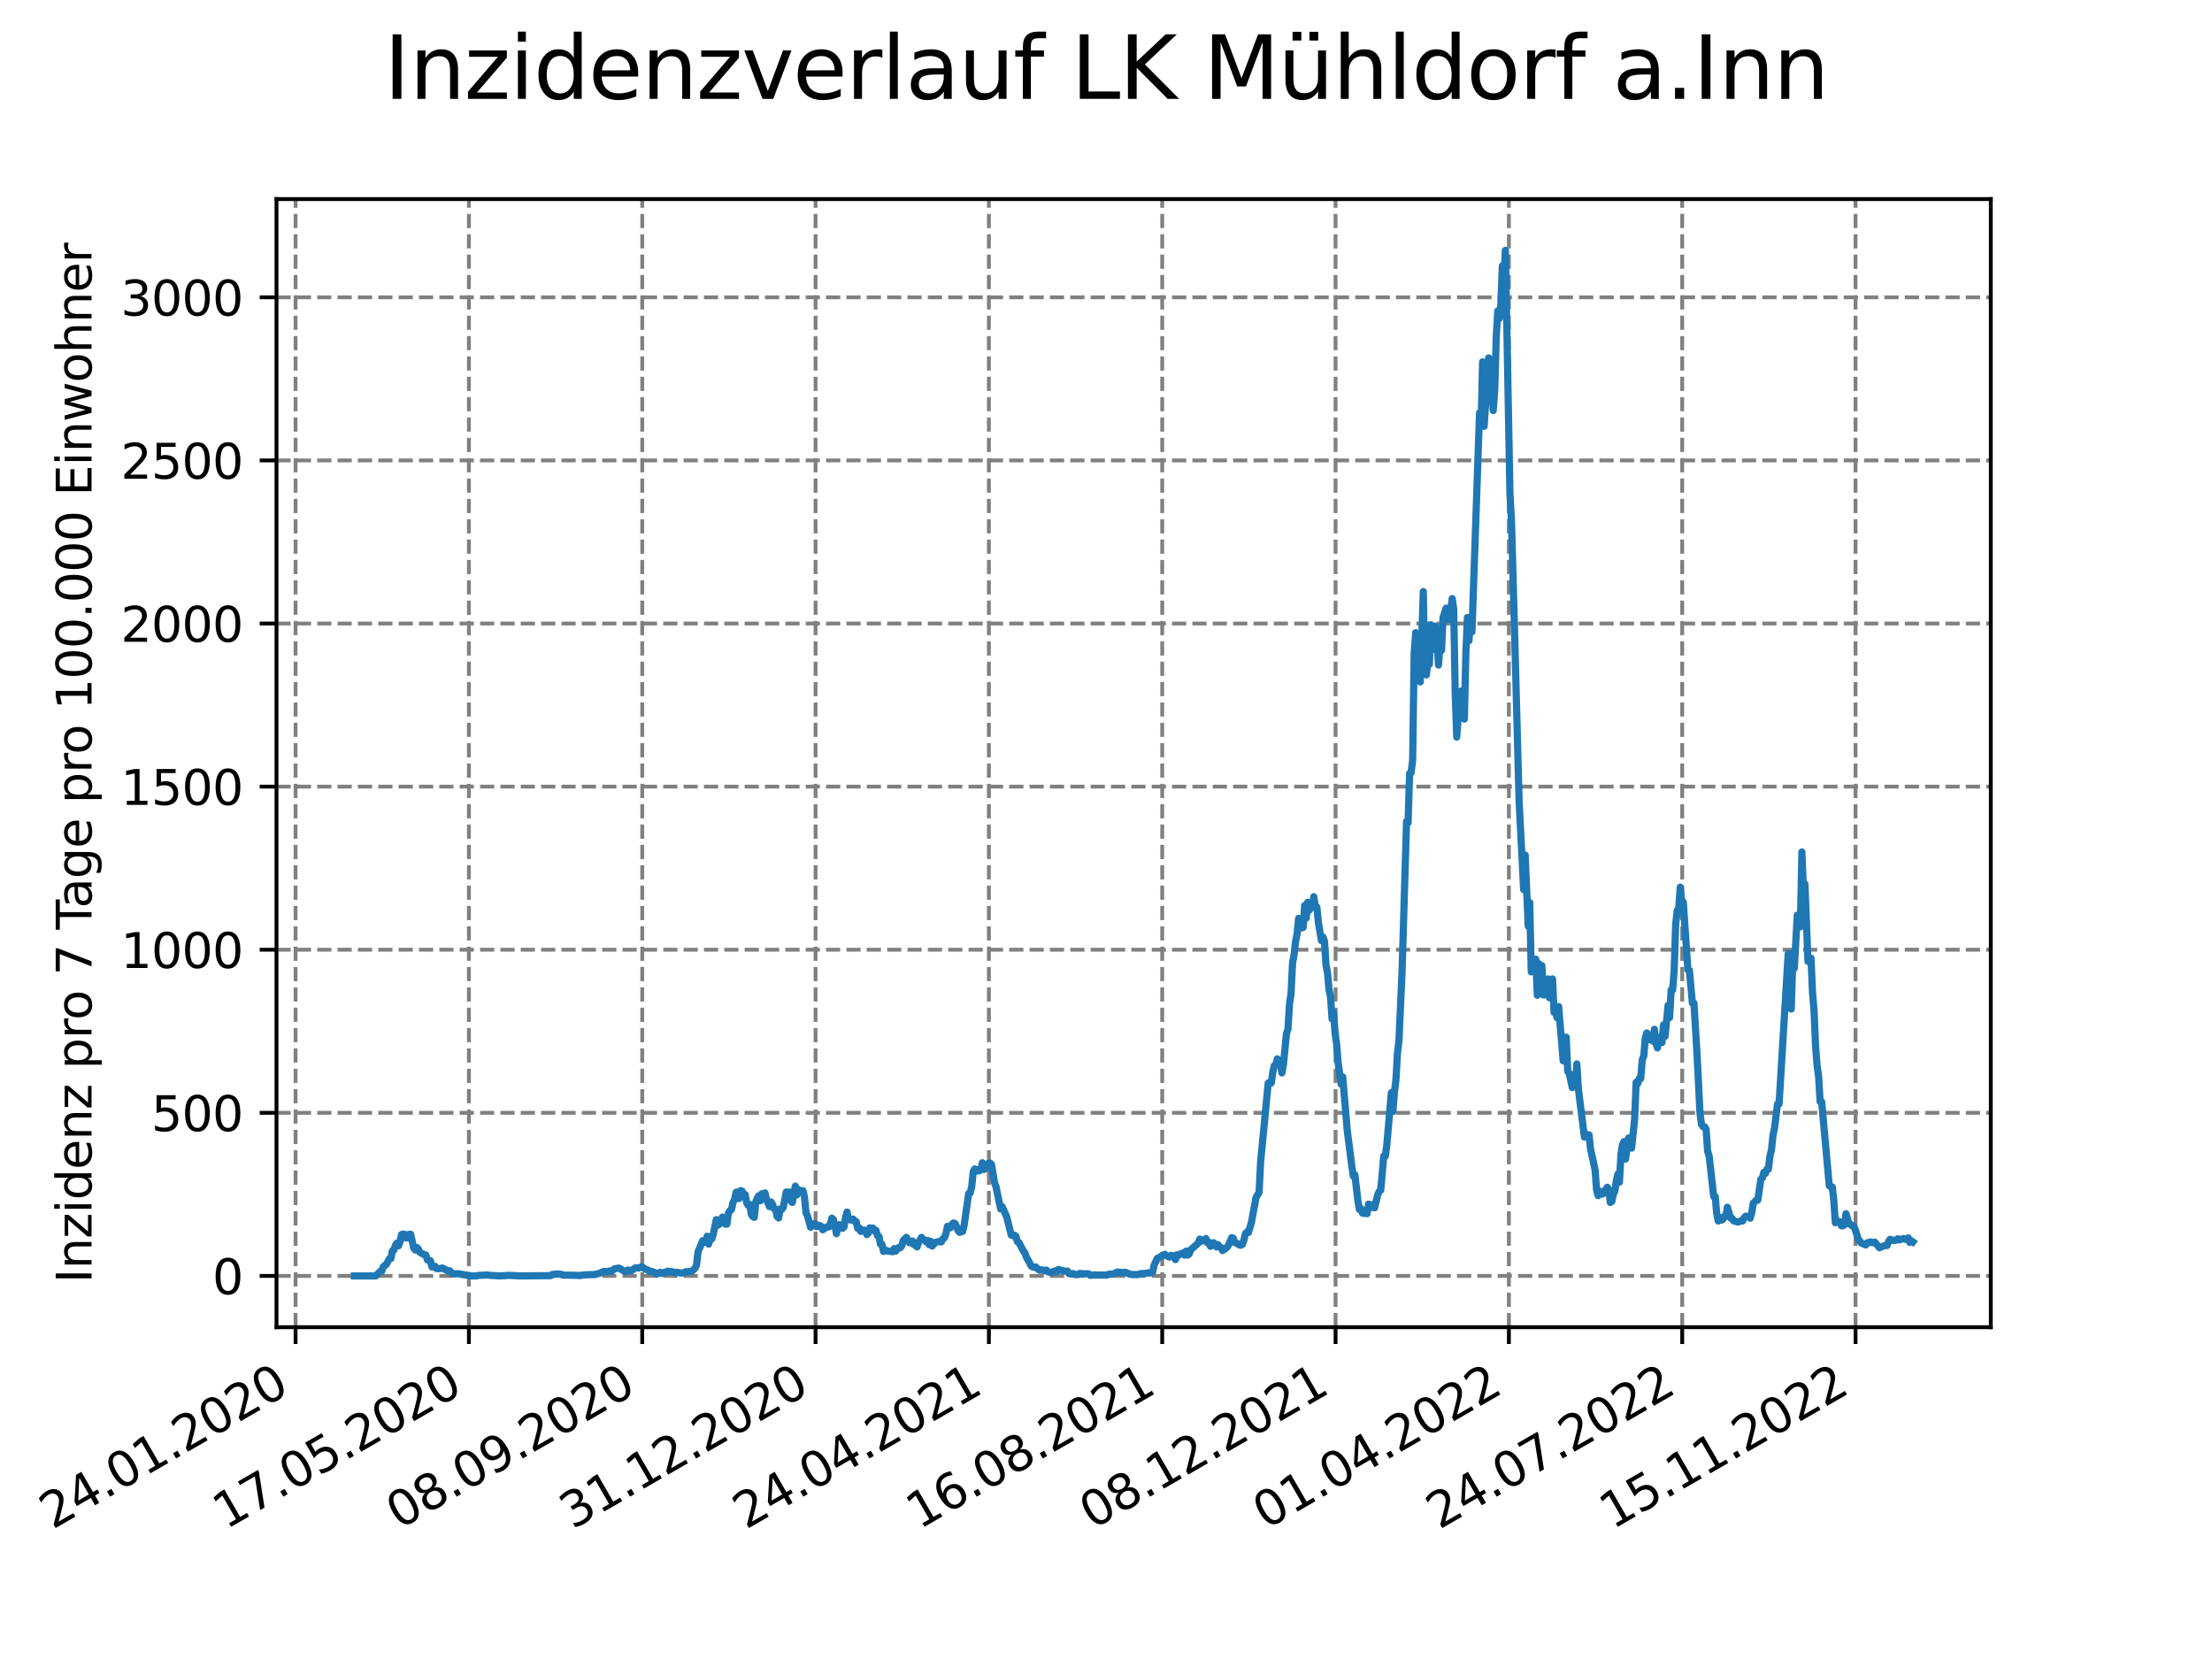 <?xml version="1.0" encoding="utf-8" standalone="no"?>
<!DOCTYPE svg PUBLIC "-//W3C//DTD SVG 1.1//EN"
  "http://www.w3.org/Graphics/SVG/1.1/DTD/svg11.dtd">
<svg xmlns:xlink="http://www.w3.org/1999/xlink" width="460.8pt" height="345.6pt" viewBox="0 0 460.8 345.6" xmlns="http://www.w3.org/2000/svg" version="1.1">
 <defs>
  <style type="text/css">*{stroke-linejoin: round; stroke-linecap: butt}</style>
 </defs>
 <g id="figure_1">
  <g id="patch_1">
   <path d="M 0 345.6 
L 460.8 345.6 
L 460.8 0 
L 0 0 
z
" style="fill: #ffffff"/>
  </g>
  <g id="axes_1">
   <g id="patch_2">
    <path d="M 57.6 276.48 
L 414.72 276.48 
L 414.72 41.472 
L 57.6 41.472 
z
" style="fill: #ffffff"/>
   </g>
   <g id="matplotlib.axis_1">
    <g id="xtick_1">
     <g id="line2d_1">
      <path d="M 61.572 276.48 
L 61.572 41.472 
" clip-path="url(#p90911636b8)" style="fill: none; stroke-dasharray: 2.96,1.28; stroke-dashoffset: 0; stroke: #808080; stroke-width: 0.8"/>
     </g>
     <g id="line2d_2">
      <defs>
       <path id="m82eb37a612" d="M 0 0 
L 0 3.5 
" style="stroke: #000000; stroke-width: 0.8"/>
      </defs>
      <g>
       <use xlink:href="#m82eb37a612" x="61.572" y="276.48" style="stroke: #000000; stroke-width: 0.8"/>
      </g>
     </g>
     <g id="text_1">
      <!-- 24.01.2020 -->
      <g transform="translate(10.947 318.689) rotate(-30) scale(0.1 -0.1)">
       <defs>
        <path id="DejaVuSans-32" d="M 1228 531 
L 3431 531 
L 3431 0 
L 469 0 
L 469 531 
Q 828 903 1448 1529 
Q 2069 2156 2228 2338 
Q 2531 2678 2651 2914 
Q 2772 3150 2772 3378 
Q 2772 3750 2511 3984 
Q 2250 4219 1831 4219 
Q 1534 4219 1204 4116 
Q 875 4013 500 3803 
L 500 4441 
Q 881 4594 1212 4672 
Q 1544 4750 1819 4750 
Q 2544 4750 2975 4387 
Q 3406 4025 3406 3419 
Q 3406 3131 3298 2873 
Q 3191 2616 2906 2266 
Q 2828 2175 2409 1742 
Q 1991 1309 1228 531 
z
" transform="scale(0.016)"/>
        <path id="DejaVuSans-34" d="M 2419 4116 
L 825 1625 
L 2419 1625 
L 2419 4116 
z
M 2253 4666 
L 3047 4666 
L 3047 1625 
L 3713 1625 
L 3713 1100 
L 3047 1100 
L 3047 0 
L 2419 0 
L 2419 1100 
L 313 1100 
L 313 1709 
L 2253 4666 
z
" transform="scale(0.016)"/>
        <path id="DejaVuSans-2e" d="M 684 794 
L 1344 794 
L 1344 0 
L 684 0 
L 684 794 
z
" transform="scale(0.016)"/>
        <path id="DejaVuSans-30" d="M 2034 4250 
Q 1547 4250 1301 3770 
Q 1056 3291 1056 2328 
Q 1056 1369 1301 889 
Q 1547 409 2034 409 
Q 2525 409 2770 889 
Q 3016 1369 3016 2328 
Q 3016 3291 2770 3770 
Q 2525 4250 2034 4250 
z
M 2034 4750 
Q 2819 4750 3233 4129 
Q 3647 3509 3647 2328 
Q 3647 1150 3233 529 
Q 2819 -91 2034 -91 
Q 1250 -91 836 529 
Q 422 1150 422 2328 
Q 422 3509 836 4129 
Q 1250 4750 2034 4750 
z
" transform="scale(0.016)"/>
        <path id="DejaVuSans-31" d="M 794 531 
L 1825 531 
L 1825 4091 
L 703 3866 
L 703 4441 
L 1819 4666 
L 2450 4666 
L 2450 531 
L 3481 531 
L 3481 0 
L 794 0 
L 794 531 
z
" transform="scale(0.016)"/>
       </defs>
       <use xlink:href="#DejaVuSans-32"/>
       <use xlink:href="#DejaVuSans-34" x="63.623"/>
       <use xlink:href="#DejaVuSans-2e" x="127.246"/>
       <use xlink:href="#DejaVuSans-30" x="159.033"/>
       <use xlink:href="#DejaVuSans-31" x="222.656"/>
       <use xlink:href="#DejaVuSans-2e" x="286.279"/>
       <use xlink:href="#DejaVuSans-32" x="318.066"/>
       <use xlink:href="#DejaVuSans-30" x="381.689"/>
       <use xlink:href="#DejaVuSans-32" x="445.312"/>
       <use xlink:href="#DejaVuSans-30" x="508.936"/>
      </g>
     </g>
    </g>
    <g id="xtick_2">
     <g id="line2d_3">
      <path d="M 97.68 276.48 
L 97.68 41.472 
" clip-path="url(#p90911636b8)" style="fill: none; stroke-dasharray: 2.96,1.28; stroke-dashoffset: 0; stroke: #808080; stroke-width: 0.8"/>
     </g>
     <g id="line2d_4">
      <g>
       <use xlink:href="#m82eb37a612" x="97.68" y="276.48" style="stroke: #000000; stroke-width: 0.8"/>
      </g>
     </g>
     <g id="text_2">
      <!-- 17.05.2020 -->
      <g transform="translate(47.055 318.689) rotate(-30) scale(0.1 -0.1)">
       <defs>
        <path id="DejaVuSans-37" d="M 525 4666 
L 3525 4666 
L 3525 4397 
L 1831 0 
L 1172 0 
L 2766 4134 
L 525 4134 
L 525 4666 
z
" transform="scale(0.016)"/>
        <path id="DejaVuSans-35" d="M 691 4666 
L 3169 4666 
L 3169 4134 
L 1269 4134 
L 1269 2991 
Q 1406 3038 1543 3061 
Q 1681 3084 1819 3084 
Q 2600 3084 3056 2656 
Q 3513 2228 3513 1497 
Q 3513 744 3044 326 
Q 2575 -91 1722 -91 
Q 1428 -91 1123 -41 
Q 819 9 494 109 
L 494 744 
Q 775 591 1075 516 
Q 1375 441 1709 441 
Q 2250 441 2565 725 
Q 2881 1009 2881 1497 
Q 2881 1984 2565 2268 
Q 2250 2553 1709 2553 
Q 1456 2553 1204 2497 
Q 953 2441 691 2322 
L 691 4666 
z
" transform="scale(0.016)"/>
       </defs>
       <use xlink:href="#DejaVuSans-31"/>
       <use xlink:href="#DejaVuSans-37" x="63.623"/>
       <use xlink:href="#DejaVuSans-2e" x="127.246"/>
       <use xlink:href="#DejaVuSans-30" x="159.033"/>
       <use xlink:href="#DejaVuSans-35" x="222.656"/>
       <use xlink:href="#DejaVuSans-2e" x="286.279"/>
       <use xlink:href="#DejaVuSans-32" x="318.066"/>
       <use xlink:href="#DejaVuSans-30" x="381.689"/>
       <use xlink:href="#DejaVuSans-32" x="445.312"/>
       <use xlink:href="#DejaVuSans-30" x="508.936"/>
      </g>
     </g>
    </g>
    <g id="xtick_3">
     <g id="line2d_5">
      <path d="M 133.788 276.48 
L 133.788 41.472 
" clip-path="url(#p90911636b8)" style="fill: none; stroke-dasharray: 2.96,1.28; stroke-dashoffset: 0; stroke: #808080; stroke-width: 0.8"/>
     </g>
     <g id="line2d_6">
      <g>
       <use xlink:href="#m82eb37a612" x="133.788" y="276.48" style="stroke: #000000; stroke-width: 0.8"/>
      </g>
     </g>
     <g id="text_3">
      <!-- 08.09.2020 -->
      <g transform="translate(83.163 318.689) rotate(-30) scale(0.1 -0.1)">
       <defs>
        <path id="DejaVuSans-38" d="M 2034 2216 
Q 1584 2216 1326 1975 
Q 1069 1734 1069 1313 
Q 1069 891 1326 650 
Q 1584 409 2034 409 
Q 2484 409 2743 651 
Q 3003 894 3003 1313 
Q 3003 1734 2745 1975 
Q 2488 2216 2034 2216 
z
M 1403 2484 
Q 997 2584 770 2862 
Q 544 3141 544 3541 
Q 544 4100 942 4425 
Q 1341 4750 2034 4750 
Q 2731 4750 3128 4425 
Q 3525 4100 3525 3541 
Q 3525 3141 3298 2862 
Q 3072 2584 2669 2484 
Q 3125 2378 3379 2068 
Q 3634 1759 3634 1313 
Q 3634 634 3220 271 
Q 2806 -91 2034 -91 
Q 1263 -91 848 271 
Q 434 634 434 1313 
Q 434 1759 690 2068 
Q 947 2378 1403 2484 
z
M 1172 3481 
Q 1172 3119 1398 2916 
Q 1625 2713 2034 2713 
Q 2441 2713 2670 2916 
Q 2900 3119 2900 3481 
Q 2900 3844 2670 4047 
Q 2441 4250 2034 4250 
Q 1625 4250 1398 4047 
Q 1172 3844 1172 3481 
z
" transform="scale(0.016)"/>
        <path id="DejaVuSans-39" d="M 703 97 
L 703 672 
Q 941 559 1184 500 
Q 1428 441 1663 441 
Q 2288 441 2617 861 
Q 2947 1281 2994 2138 
Q 2813 1869 2534 1725 
Q 2256 1581 1919 1581 
Q 1219 1581 811 2004 
Q 403 2428 403 3163 
Q 403 3881 828 4315 
Q 1253 4750 1959 4750 
Q 2769 4750 3195 4129 
Q 3622 3509 3622 2328 
Q 3622 1225 3098 567 
Q 2575 -91 1691 -91 
Q 1453 -91 1209 -44 
Q 966 3 703 97 
z
M 1959 2075 
Q 2384 2075 2632 2365 
Q 2881 2656 2881 3163 
Q 2881 3666 2632 3958 
Q 2384 4250 1959 4250 
Q 1534 4250 1286 3958 
Q 1038 3666 1038 3163 
Q 1038 2656 1286 2365 
Q 1534 2075 1959 2075 
z
" transform="scale(0.016)"/>
       </defs>
       <use xlink:href="#DejaVuSans-30"/>
       <use xlink:href="#DejaVuSans-38" x="63.623"/>
       <use xlink:href="#DejaVuSans-2e" x="127.246"/>
       <use xlink:href="#DejaVuSans-30" x="159.033"/>
       <use xlink:href="#DejaVuSans-39" x="222.656"/>
       <use xlink:href="#DejaVuSans-2e" x="286.279"/>
       <use xlink:href="#DejaVuSans-32" x="318.066"/>
       <use xlink:href="#DejaVuSans-30" x="381.689"/>
       <use xlink:href="#DejaVuSans-32" x="445.312"/>
       <use xlink:href="#DejaVuSans-30" x="508.936"/>
      </g>
     </g>
    </g>
    <g id="xtick_4">
     <g id="line2d_7">
      <path d="M 169.896 276.48 
L 169.896 41.472 
" clip-path="url(#p90911636b8)" style="fill: none; stroke-dasharray: 2.96,1.28; stroke-dashoffset: 0; stroke: #808080; stroke-width: 0.8"/>
     </g>
     <g id="line2d_8">
      <g>
       <use xlink:href="#m82eb37a612" x="169.896" y="276.48" style="stroke: #000000; stroke-width: 0.8"/>
      </g>
     </g>
     <g id="text_4">
      <!-- 31.12.2020 -->
      <g transform="translate(119.271 318.689) rotate(-30) scale(0.1 -0.1)">
       <defs>
        <path id="DejaVuSans-33" d="M 2597 2516 
Q 3050 2419 3304 2112 
Q 3559 1806 3559 1356 
Q 3559 666 3084 287 
Q 2609 -91 1734 -91 
Q 1441 -91 1130 -33 
Q 819 25 488 141 
L 488 750 
Q 750 597 1062 519 
Q 1375 441 1716 441 
Q 2309 441 2620 675 
Q 2931 909 2931 1356 
Q 2931 1769 2642 2001 
Q 2353 2234 1838 2234 
L 1294 2234 
L 1294 2753 
L 1863 2753 
Q 2328 2753 2575 2939 
Q 2822 3125 2822 3475 
Q 2822 3834 2567 4026 
Q 2313 4219 1838 4219 
Q 1578 4219 1281 4162 
Q 984 4106 628 3988 
L 628 4550 
Q 988 4650 1302 4700 
Q 1616 4750 1894 4750 
Q 2613 4750 3031 4423 
Q 3450 4097 3450 3541 
Q 3450 3153 3228 2886 
Q 3006 2619 2597 2516 
z
" transform="scale(0.016)"/>
       </defs>
       <use xlink:href="#DejaVuSans-33"/>
       <use xlink:href="#DejaVuSans-31" x="63.623"/>
       <use xlink:href="#DejaVuSans-2e" x="127.246"/>
       <use xlink:href="#DejaVuSans-31" x="159.033"/>
       <use xlink:href="#DejaVuSans-32" x="222.656"/>
       <use xlink:href="#DejaVuSans-2e" x="286.279"/>
       <use xlink:href="#DejaVuSans-32" x="318.066"/>
       <use xlink:href="#DejaVuSans-30" x="381.689"/>
       <use xlink:href="#DejaVuSans-32" x="445.312"/>
       <use xlink:href="#DejaVuSans-30" x="508.936"/>
      </g>
     </g>
    </g>
    <g id="xtick_5">
     <g id="line2d_9">
      <path d="M 206.004 276.48 
L 206.004 41.472 
" clip-path="url(#p90911636b8)" style="fill: none; stroke-dasharray: 2.96,1.28; stroke-dashoffset: 0; stroke: #808080; stroke-width: 0.8"/>
     </g>
     <g id="line2d_10">
      <g>
       <use xlink:href="#m82eb37a612" x="206.004" y="276.48" style="stroke: #000000; stroke-width: 0.8"/>
      </g>
     </g>
     <g id="text_5">
      <!-- 24.04.2021 -->
      <g transform="translate(155.379 318.689) rotate(-30) scale(0.1 -0.1)">
       <use xlink:href="#DejaVuSans-32"/>
       <use xlink:href="#DejaVuSans-34" x="63.623"/>
       <use xlink:href="#DejaVuSans-2e" x="127.246"/>
       <use xlink:href="#DejaVuSans-30" x="159.033"/>
       <use xlink:href="#DejaVuSans-34" x="222.656"/>
       <use xlink:href="#DejaVuSans-2e" x="286.279"/>
       <use xlink:href="#DejaVuSans-32" x="318.066"/>
       <use xlink:href="#DejaVuSans-30" x="381.689"/>
       <use xlink:href="#DejaVuSans-32" x="445.312"/>
       <use xlink:href="#DejaVuSans-31" x="508.936"/>
      </g>
     </g>
    </g>
    <g id="xtick_6">
     <g id="line2d_11">
      <path d="M 242.112 276.48 
L 242.112 41.472 
" clip-path="url(#p90911636b8)" style="fill: none; stroke-dasharray: 2.96,1.28; stroke-dashoffset: 0; stroke: #808080; stroke-width: 0.8"/>
     </g>
     <g id="line2d_12">
      <g>
       <use xlink:href="#m82eb37a612" x="242.112" y="276.48" style="stroke: #000000; stroke-width: 0.8"/>
      </g>
     </g>
     <g id="text_6">
      <!-- 16.08.2021 -->
      <g transform="translate(191.487 318.689) rotate(-30) scale(0.1 -0.1)">
       <defs>
        <path id="DejaVuSans-36" d="M 2113 2584 
Q 1688 2584 1439 2293 
Q 1191 2003 1191 1497 
Q 1191 994 1439 701 
Q 1688 409 2113 409 
Q 2538 409 2786 701 
Q 3034 994 3034 1497 
Q 3034 2003 2786 2293 
Q 2538 2584 2113 2584 
z
M 3366 4563 
L 3366 3988 
Q 3128 4100 2886 4159 
Q 2644 4219 2406 4219 
Q 1781 4219 1451 3797 
Q 1122 3375 1075 2522 
Q 1259 2794 1537 2939 
Q 1816 3084 2150 3084 
Q 2853 3084 3261 2657 
Q 3669 2231 3669 1497 
Q 3669 778 3244 343 
Q 2819 -91 2113 -91 
Q 1303 -91 875 529 
Q 447 1150 447 2328 
Q 447 3434 972 4092 
Q 1497 4750 2381 4750 
Q 2619 4750 2861 4703 
Q 3103 4656 3366 4563 
z
" transform="scale(0.016)"/>
       </defs>
       <use xlink:href="#DejaVuSans-31"/>
       <use xlink:href="#DejaVuSans-36" x="63.623"/>
       <use xlink:href="#DejaVuSans-2e" x="127.246"/>
       <use xlink:href="#DejaVuSans-30" x="159.033"/>
       <use xlink:href="#DejaVuSans-38" x="222.656"/>
       <use xlink:href="#DejaVuSans-2e" x="286.279"/>
       <use xlink:href="#DejaVuSans-32" x="318.066"/>
       <use xlink:href="#DejaVuSans-30" x="381.689"/>
       <use xlink:href="#DejaVuSans-32" x="445.312"/>
       <use xlink:href="#DejaVuSans-31" x="508.936"/>
      </g>
     </g>
    </g>
    <g id="xtick_7">
     <g id="line2d_13">
      <path d="M 278.22 276.48 
L 278.22 41.472 
" clip-path="url(#p90911636b8)" style="fill: none; stroke-dasharray: 2.96,1.28; stroke-dashoffset: 0; stroke: #808080; stroke-width: 0.8"/>
     </g>
     <g id="line2d_14">
      <g>
       <use xlink:href="#m82eb37a612" x="278.22" y="276.48" style="stroke: #000000; stroke-width: 0.8"/>
      </g>
     </g>
     <g id="text_7">
      <!-- 08.12.2021 -->
      <g transform="translate(227.595 318.689) rotate(-30) scale(0.1 -0.1)">
       <use xlink:href="#DejaVuSans-30"/>
       <use xlink:href="#DejaVuSans-38" x="63.623"/>
       <use xlink:href="#DejaVuSans-2e" x="127.246"/>
       <use xlink:href="#DejaVuSans-31" x="159.033"/>
       <use xlink:href="#DejaVuSans-32" x="222.656"/>
       <use xlink:href="#DejaVuSans-2e" x="286.279"/>
       <use xlink:href="#DejaVuSans-32" x="318.066"/>
       <use xlink:href="#DejaVuSans-30" x="381.689"/>
       <use xlink:href="#DejaVuSans-32" x="445.312"/>
       <use xlink:href="#DejaVuSans-31" x="508.936"/>
      </g>
     </g>
    </g>
    <g id="xtick_8">
     <g id="line2d_15">
      <path d="M 314.328 276.48 
L 314.328 41.472 
" clip-path="url(#p90911636b8)" style="fill: none; stroke-dasharray: 2.96,1.28; stroke-dashoffset: 0; stroke: #808080; stroke-width: 0.8"/>
     </g>
     <g id="line2d_16">
      <g>
       <use xlink:href="#m82eb37a612" x="314.328" y="276.48" style="stroke: #000000; stroke-width: 0.8"/>
      </g>
     </g>
     <g id="text_8">
      <!-- 01.04.2022 -->
      <g transform="translate(263.703 318.689) rotate(-30) scale(0.1 -0.1)">
       <use xlink:href="#DejaVuSans-30"/>
       <use xlink:href="#DejaVuSans-31" x="63.623"/>
       <use xlink:href="#DejaVuSans-2e" x="127.246"/>
       <use xlink:href="#DejaVuSans-30" x="159.033"/>
       <use xlink:href="#DejaVuSans-34" x="222.656"/>
       <use xlink:href="#DejaVuSans-2e" x="286.279"/>
       <use xlink:href="#DejaVuSans-32" x="318.066"/>
       <use xlink:href="#DejaVuSans-30" x="381.689"/>
       <use xlink:href="#DejaVuSans-32" x="445.312"/>
       <use xlink:href="#DejaVuSans-32" x="508.936"/>
      </g>
     </g>
    </g>
    <g id="xtick_9">
     <g id="line2d_17">
      <path d="M 350.436 276.48 
L 350.436 41.472 
" clip-path="url(#p90911636b8)" style="fill: none; stroke-dasharray: 2.96,1.28; stroke-dashoffset: 0; stroke: #808080; stroke-width: 0.8"/>
     </g>
     <g id="line2d_18">
      <g>
       <use xlink:href="#m82eb37a612" x="350.436" y="276.48" style="stroke: #000000; stroke-width: 0.8"/>
      </g>
     </g>
     <g id="text_9">
      <!-- 24.07.2022 -->
      <g transform="translate(299.811 318.689) rotate(-30) scale(0.1 -0.1)">
       <use xlink:href="#DejaVuSans-32"/>
       <use xlink:href="#DejaVuSans-34" x="63.623"/>
       <use xlink:href="#DejaVuSans-2e" x="127.246"/>
       <use xlink:href="#DejaVuSans-30" x="159.033"/>
       <use xlink:href="#DejaVuSans-37" x="222.656"/>
       <use xlink:href="#DejaVuSans-2e" x="286.279"/>
       <use xlink:href="#DejaVuSans-32" x="318.066"/>
       <use xlink:href="#DejaVuSans-30" x="381.689"/>
       <use xlink:href="#DejaVuSans-32" x="445.312"/>
       <use xlink:href="#DejaVuSans-32" x="508.936"/>
      </g>
     </g>
    </g>
    <g id="xtick_10">
     <g id="line2d_19">
      <path d="M 386.544 276.48 
L 386.544 41.472 
" clip-path="url(#p90911636b8)" style="fill: none; stroke-dasharray: 2.96,1.28; stroke-dashoffset: 0; stroke: #808080; stroke-width: 0.8"/>
     </g>
     <g id="line2d_20">
      <g>
       <use xlink:href="#m82eb37a612" x="386.544" y="276.48" style="stroke: #000000; stroke-width: 0.8"/>
      </g>
     </g>
     <g id="text_10">
      <!-- 15.11.2022 -->
      <g transform="translate(335.918 318.689) rotate(-30) scale(0.1 -0.1)">
       <use xlink:href="#DejaVuSans-31"/>
       <use xlink:href="#DejaVuSans-35" x="63.623"/>
       <use xlink:href="#DejaVuSans-2e" x="127.246"/>
       <use xlink:href="#DejaVuSans-31" x="159.033"/>
       <use xlink:href="#DejaVuSans-31" x="222.656"/>
       <use xlink:href="#DejaVuSans-2e" x="286.279"/>
       <use xlink:href="#DejaVuSans-32" x="318.066"/>
       <use xlink:href="#DejaVuSans-30" x="381.689"/>
       <use xlink:href="#DejaVuSans-32" x="445.312"/>
       <use xlink:href="#DejaVuSans-32" x="508.936"/>
      </g>
     </g>
    </g>
   </g>
   <g id="matplotlib.axis_2">
    <g id="ytick_1">
     <g id="line2d_21">
      <path d="M 57.6 265.798 
L 414.72 265.798 
" clip-path="url(#p90911636b8)" style="fill: none; stroke-dasharray: 2.96,1.28; stroke-dashoffset: 0; stroke: #808080; stroke-width: 0.8"/>
     </g>
     <g id="line2d_22">
      <defs>
       <path id="mbcfd9cb923" d="M 0 0 
L -3.5 0 
" style="stroke: #000000; stroke-width: 0.8"/>
      </defs>
      <g>
       <use xlink:href="#mbcfd9cb923" x="57.6" y="265.798" style="stroke: #000000; stroke-width: 0.8"/>
      </g>
     </g>
     <g id="text_11">
      <!-- 0 -->
      <g transform="translate(44.237 269.597) scale(0.1 -0.1)">
       <use xlink:href="#DejaVuSans-30"/>
      </g>
     </g>
    </g>
    <g id="ytick_2">
     <g id="line2d_23">
      <path d="M 57.6 231.821 
L 414.72 231.821 
" clip-path="url(#p90911636b8)" style="fill: none; stroke-dasharray: 2.96,1.28; stroke-dashoffset: 0; stroke: #808080; stroke-width: 0.8"/>
     </g>
     <g id="line2d_24">
      <g>
       <use xlink:href="#mbcfd9cb923" x="57.6" y="231.821" style="stroke: #000000; stroke-width: 0.8"/>
      </g>
     </g>
     <g id="text_12">
      <!-- 500 -->
      <g transform="translate(31.512 235.62) scale(0.1 -0.1)">
       <use xlink:href="#DejaVuSans-35"/>
       <use xlink:href="#DejaVuSans-30" x="63.623"/>
       <use xlink:href="#DejaVuSans-30" x="127.246"/>
      </g>
     </g>
    </g>
    <g id="ytick_3">
     <g id="line2d_25">
      <path d="M 57.6 197.845 
L 414.72 197.845 
" clip-path="url(#p90911636b8)" style="fill: none; stroke-dasharray: 2.96,1.28; stroke-dashoffset: 0; stroke: #808080; stroke-width: 0.8"/>
     </g>
     <g id="line2d_26">
      <g>
       <use xlink:href="#mbcfd9cb923" x="57.6" y="197.845" style="stroke: #000000; stroke-width: 0.8"/>
      </g>
     </g>
     <g id="text_13">
      <!-- 1000 -->
      <g transform="translate(25.15 201.644) scale(0.1 -0.1)">
       <use xlink:href="#DejaVuSans-31"/>
       <use xlink:href="#DejaVuSans-30" x="63.623"/>
       <use xlink:href="#DejaVuSans-30" x="127.246"/>
       <use xlink:href="#DejaVuSans-30" x="190.869"/>
      </g>
     </g>
    </g>
    <g id="ytick_4">
     <g id="line2d_27">
      <path d="M 57.6 163.868 
L 414.72 163.868 
" clip-path="url(#p90911636b8)" style="fill: none; stroke-dasharray: 2.96,1.28; stroke-dashoffset: 0; stroke: #808080; stroke-width: 0.8"/>
     </g>
     <g id="line2d_28">
      <g>
       <use xlink:href="#mbcfd9cb923" x="57.6" y="163.868" style="stroke: #000000; stroke-width: 0.8"/>
      </g>
     </g>
     <g id="text_14">
      <!-- 1500 -->
      <g transform="translate(25.15 167.667) scale(0.1 -0.1)">
       <use xlink:href="#DejaVuSans-31"/>
       <use xlink:href="#DejaVuSans-35" x="63.623"/>
       <use xlink:href="#DejaVuSans-30" x="127.246"/>
       <use xlink:href="#DejaVuSans-30" x="190.869"/>
      </g>
     </g>
    </g>
    <g id="ytick_5">
     <g id="line2d_29">
      <path d="M 57.6 129.892 
L 414.72 129.892 
" clip-path="url(#p90911636b8)" style="fill: none; stroke-dasharray: 2.96,1.28; stroke-dashoffset: 0; stroke: #808080; stroke-width: 0.8"/>
     </g>
     <g id="line2d_30">
      <g>
       <use xlink:href="#mbcfd9cb923" x="57.6" y="129.892" style="stroke: #000000; stroke-width: 0.8"/>
      </g>
     </g>
     <g id="text_15">
      <!-- 2000 -->
      <g transform="translate(25.15 133.691) scale(0.1 -0.1)">
       <use xlink:href="#DejaVuSans-32"/>
       <use xlink:href="#DejaVuSans-30" x="63.623"/>
       <use xlink:href="#DejaVuSans-30" x="127.246"/>
       <use xlink:href="#DejaVuSans-30" x="190.869"/>
      </g>
     </g>
    </g>
    <g id="ytick_6">
     <g id="line2d_31">
      <path d="M 57.6 95.915 
L 414.72 95.915 
" clip-path="url(#p90911636b8)" style="fill: none; stroke-dasharray: 2.96,1.28; stroke-dashoffset: 0; stroke: #808080; stroke-width: 0.8"/>
     </g>
     <g id="line2d_32">
      <g>
       <use xlink:href="#mbcfd9cb923" x="57.6" y="95.915" style="stroke: #000000; stroke-width: 0.8"/>
      </g>
     </g>
     <g id="text_16">
      <!-- 2500 -->
      <g transform="translate(25.15 99.714) scale(0.1 -0.1)">
       <use xlink:href="#DejaVuSans-32"/>
       <use xlink:href="#DejaVuSans-35" x="63.623"/>
       <use xlink:href="#DejaVuSans-30" x="127.246"/>
       <use xlink:href="#DejaVuSans-30" x="190.869"/>
      </g>
     </g>
    </g>
    <g id="ytick_7">
     <g id="line2d_33">
      <path d="M 57.6 61.939 
L 414.72 61.939 
" clip-path="url(#p90911636b8)" style="fill: none; stroke-dasharray: 2.96,1.28; stroke-dashoffset: 0; stroke: #808080; stroke-width: 0.8"/>
     </g>
     <g id="line2d_34">
      <g>
       <use xlink:href="#mbcfd9cb923" x="57.6" y="61.939" style="stroke: #000000; stroke-width: 0.8"/>
      </g>
     </g>
     <g id="text_17">
      <!-- 3000 -->
      <g transform="translate(25.15 65.738) scale(0.1 -0.1)">
       <use xlink:href="#DejaVuSans-33"/>
       <use xlink:href="#DejaVuSans-30" x="63.623"/>
       <use xlink:href="#DejaVuSans-30" x="127.246"/>
       <use xlink:href="#DejaVuSans-30" x="190.869"/>
      </g>
     </g>
    </g>
    <g id="text_18">
     <!-- Inzidenz pro 7 Tage pro 100.000 Einwohner -->
     <g transform="translate(19.07 267.301) rotate(-90) scale(0.1 -0.1)">
      <defs>
       <path id="DejaVuSans-49" d="M 628 4666 
L 1259 4666 
L 1259 0 
L 628 0 
L 628 4666 
z
" transform="scale(0.016)"/>
       <path id="DejaVuSans-6e" d="M 3513 2113 
L 3513 0 
L 2938 0 
L 2938 2094 
Q 2938 2591 2744 2837 
Q 2550 3084 2163 3084 
Q 1697 3084 1428 2787 
Q 1159 2491 1159 1978 
L 1159 0 
L 581 0 
L 581 3500 
L 1159 3500 
L 1159 2956 
Q 1366 3272 1645 3428 
Q 1925 3584 2291 3584 
Q 2894 3584 3203 3211 
Q 3513 2838 3513 2113 
z
" transform="scale(0.016)"/>
       <path id="DejaVuSans-7a" d="M 353 3500 
L 3084 3500 
L 3084 2975 
L 922 459 
L 3084 459 
L 3084 0 
L 275 0 
L 275 525 
L 2438 3041 
L 353 3041 
L 353 3500 
z
" transform="scale(0.016)"/>
       <path id="DejaVuSans-69" d="M 603 3500 
L 1178 3500 
L 1178 0 
L 603 0 
L 603 3500 
z
M 603 4863 
L 1178 4863 
L 1178 4134 
L 603 4134 
L 603 4863 
z
" transform="scale(0.016)"/>
       <path id="DejaVuSans-64" d="M 2906 2969 
L 2906 4863 
L 3481 4863 
L 3481 0 
L 2906 0 
L 2906 525 
Q 2725 213 2448 61 
Q 2172 -91 1784 -91 
Q 1150 -91 751 415 
Q 353 922 353 1747 
Q 353 2572 751 3078 
Q 1150 3584 1784 3584 
Q 2172 3584 2448 3432 
Q 2725 3281 2906 2969 
z
M 947 1747 
Q 947 1113 1208 752 
Q 1469 391 1925 391 
Q 2381 391 2643 752 
Q 2906 1113 2906 1747 
Q 2906 2381 2643 2742 
Q 2381 3103 1925 3103 
Q 1469 3103 1208 2742 
Q 947 2381 947 1747 
z
" transform="scale(0.016)"/>
       <path id="DejaVuSans-65" d="M 3597 1894 
L 3597 1613 
L 953 1613 
Q 991 1019 1311 708 
Q 1631 397 2203 397 
Q 2534 397 2845 478 
Q 3156 559 3463 722 
L 3463 178 
Q 3153 47 2828 -22 
Q 2503 -91 2169 -91 
Q 1331 -91 842 396 
Q 353 884 353 1716 
Q 353 2575 817 3079 
Q 1281 3584 2069 3584 
Q 2775 3584 3186 3129 
Q 3597 2675 3597 1894 
z
M 3022 2063 
Q 3016 2534 2758 2815 
Q 2500 3097 2075 3097 
Q 1594 3097 1305 2825 
Q 1016 2553 972 2059 
L 3022 2063 
z
" transform="scale(0.016)"/>
       <path id="DejaVuSans-20" transform="scale(0.016)"/>
       <path id="DejaVuSans-70" d="M 1159 525 
L 1159 -1331 
L 581 -1331 
L 581 3500 
L 1159 3500 
L 1159 2969 
Q 1341 3281 1617 3432 
Q 1894 3584 2278 3584 
Q 2916 3584 3314 3078 
Q 3713 2572 3713 1747 
Q 3713 922 3314 415 
Q 2916 -91 2278 -91 
Q 1894 -91 1617 61 
Q 1341 213 1159 525 
z
M 3116 1747 
Q 3116 2381 2855 2742 
Q 2594 3103 2138 3103 
Q 1681 3103 1420 2742 
Q 1159 2381 1159 1747 
Q 1159 1113 1420 752 
Q 1681 391 2138 391 
Q 2594 391 2855 752 
Q 3116 1113 3116 1747 
z
" transform="scale(0.016)"/>
       <path id="DejaVuSans-72" d="M 2631 2963 
Q 2534 3019 2420 3045 
Q 2306 3072 2169 3072 
Q 1681 3072 1420 2755 
Q 1159 2438 1159 1844 
L 1159 0 
L 581 0 
L 581 3500 
L 1159 3500 
L 1159 2956 
Q 1341 3275 1631 3429 
Q 1922 3584 2338 3584 
Q 2397 3584 2469 3576 
Q 2541 3569 2628 3553 
L 2631 2963 
z
" transform="scale(0.016)"/>
       <path id="DejaVuSans-6f" d="M 1959 3097 
Q 1497 3097 1228 2736 
Q 959 2375 959 1747 
Q 959 1119 1226 758 
Q 1494 397 1959 397 
Q 2419 397 2687 759 
Q 2956 1122 2956 1747 
Q 2956 2369 2687 2733 
Q 2419 3097 1959 3097 
z
M 1959 3584 
Q 2709 3584 3137 3096 
Q 3566 2609 3566 1747 
Q 3566 888 3137 398 
Q 2709 -91 1959 -91 
Q 1206 -91 779 398 
Q 353 888 353 1747 
Q 353 2609 779 3096 
Q 1206 3584 1959 3584 
z
" transform="scale(0.016)"/>
       <path id="DejaVuSans-54" d="M -19 4666 
L 3928 4666 
L 3928 4134 
L 2272 4134 
L 2272 0 
L 1638 0 
L 1638 4134 
L -19 4134 
L -19 4666 
z
" transform="scale(0.016)"/>
       <path id="DejaVuSans-61" d="M 2194 1759 
Q 1497 1759 1228 1600 
Q 959 1441 959 1056 
Q 959 750 1161 570 
Q 1363 391 1709 391 
Q 2188 391 2477 730 
Q 2766 1069 2766 1631 
L 2766 1759 
L 2194 1759 
z
M 3341 1997 
L 3341 0 
L 2766 0 
L 2766 531 
Q 2569 213 2275 61 
Q 1981 -91 1556 -91 
Q 1019 -91 701 211 
Q 384 513 384 1019 
Q 384 1609 779 1909 
Q 1175 2209 1959 2209 
L 2766 2209 
L 2766 2266 
Q 2766 2663 2505 2880 
Q 2244 3097 1772 3097 
Q 1472 3097 1187 3025 
Q 903 2953 641 2809 
L 641 3341 
Q 956 3463 1253 3523 
Q 1550 3584 1831 3584 
Q 2591 3584 2966 3190 
Q 3341 2797 3341 1997 
z
" transform="scale(0.016)"/>
       <path id="DejaVuSans-67" d="M 2906 1791 
Q 2906 2416 2648 2759 
Q 2391 3103 1925 3103 
Q 1463 3103 1205 2759 
Q 947 2416 947 1791 
Q 947 1169 1205 825 
Q 1463 481 1925 481 
Q 2391 481 2648 825 
Q 2906 1169 2906 1791 
z
M 3481 434 
Q 3481 -459 3084 -895 
Q 2688 -1331 1869 -1331 
Q 1566 -1331 1297 -1286 
Q 1028 -1241 775 -1147 
L 775 -588 
Q 1028 -725 1275 -790 
Q 1522 -856 1778 -856 
Q 2344 -856 2625 -561 
Q 2906 -266 2906 331 
L 2906 616 
Q 2728 306 2450 153 
Q 2172 0 1784 0 
Q 1141 0 747 490 
Q 353 981 353 1791 
Q 353 2603 747 3093 
Q 1141 3584 1784 3584 
Q 2172 3584 2450 3431 
Q 2728 3278 2906 2969 
L 2906 3500 
L 3481 3500 
L 3481 434 
z
" transform="scale(0.016)"/>
       <path id="DejaVuSans-45" d="M 628 4666 
L 3578 4666 
L 3578 4134 
L 1259 4134 
L 1259 2753 
L 3481 2753 
L 3481 2222 
L 1259 2222 
L 1259 531 
L 3634 531 
L 3634 0 
L 628 0 
L 628 4666 
z
" transform="scale(0.016)"/>
       <path id="DejaVuSans-77" d="M 269 3500 
L 844 3500 
L 1563 769 
L 2278 3500 
L 2956 3500 
L 3675 769 
L 4391 3500 
L 4966 3500 
L 4050 0 
L 3372 0 
L 2619 2869 
L 1863 0 
L 1184 0 
L 269 3500 
z
" transform="scale(0.016)"/>
       <path id="DejaVuSans-68" d="M 3513 2113 
L 3513 0 
L 2938 0 
L 2938 2094 
Q 2938 2591 2744 2837 
Q 2550 3084 2163 3084 
Q 1697 3084 1428 2787 
Q 1159 2491 1159 1978 
L 1159 0 
L 581 0 
L 581 4863 
L 1159 4863 
L 1159 2956 
Q 1366 3272 1645 3428 
Q 1925 3584 2291 3584 
Q 2894 3584 3203 3211 
Q 3513 2838 3513 2113 
z
" transform="scale(0.016)"/>
      </defs>
      <use xlink:href="#DejaVuSans-49"/>
      <use xlink:href="#DejaVuSans-6e" x="29.492"/>
      <use xlink:href="#DejaVuSans-7a" x="92.871"/>
      <use xlink:href="#DejaVuSans-69" x="145.361"/>
      <use xlink:href="#DejaVuSans-64" x="173.145"/>
      <use xlink:href="#DejaVuSans-65" x="236.621"/>
      <use xlink:href="#DejaVuSans-6e" x="298.145"/>
      <use xlink:href="#DejaVuSans-7a" x="361.523"/>
      <use xlink:href="#DejaVuSans-20" x="414.014"/>
      <use xlink:href="#DejaVuSans-70" x="445.801"/>
      <use xlink:href="#DejaVuSans-72" x="509.277"/>
      <use xlink:href="#DejaVuSans-6f" x="548.141"/>
      <use xlink:href="#DejaVuSans-20" x="609.322"/>
      <use xlink:href="#DejaVuSans-37" x="641.109"/>
      <use xlink:href="#DejaVuSans-20" x="704.732"/>
      <use xlink:href="#DejaVuSans-54" x="736.52"/>
      <use xlink:href="#DejaVuSans-61" x="781.104"/>
      <use xlink:href="#DejaVuSans-67" x="842.383"/>
      <use xlink:href="#DejaVuSans-65" x="905.859"/>
      <use xlink:href="#DejaVuSans-20" x="967.383"/>
      <use xlink:href="#DejaVuSans-70" x="999.17"/>
      <use xlink:href="#DejaVuSans-72" x="1062.646"/>
      <use xlink:href="#DejaVuSans-6f" x="1101.51"/>
      <use xlink:href="#DejaVuSans-20" x="1162.691"/>
      <use xlink:href="#DejaVuSans-31" x="1194.479"/>
      <use xlink:href="#DejaVuSans-30" x="1258.102"/>
      <use xlink:href="#DejaVuSans-30" x="1321.725"/>
      <use xlink:href="#DejaVuSans-2e" x="1385.348"/>
      <use xlink:href="#DejaVuSans-30" x="1417.135"/>
      <use xlink:href="#DejaVuSans-30" x="1480.758"/>
      <use xlink:href="#DejaVuSans-30" x="1544.381"/>
      <use xlink:href="#DejaVuSans-20" x="1608.004"/>
      <use xlink:href="#DejaVuSans-45" x="1639.791"/>
      <use xlink:href="#DejaVuSans-69" x="1702.975"/>
      <use xlink:href="#DejaVuSans-6e" x="1730.758"/>
      <use xlink:href="#DejaVuSans-77" x="1794.137"/>
      <use xlink:href="#DejaVuSans-6f" x="1875.924"/>
      <use xlink:href="#DejaVuSans-68" x="1937.105"/>
      <use xlink:href="#DejaVuSans-6e" x="2000.484"/>
      <use xlink:href="#DejaVuSans-65" x="2063.863"/>
      <use xlink:href="#DejaVuSans-72" x="2125.387"/>
     </g>
    </g>
   </g>
   <g id="line2d_35">
    <path d="M 73.833 265.798 
L 78.267 265.798 
L 79.217 264.859 
L 79.534 264.801 
L 79.851 263.863 
L 80.484 263.393 
L 81.118 262.22 
L 81.434 262.162 
L 81.751 260.578 
L 82.068 260.402 
L 82.385 259.406 
L 82.701 258.936 
L 83.018 259.523 
L 83.335 258.702 
L 83.652 257.177 
L 83.968 257.06 
L 84.285 257.118 
L 84.602 257.881 
L 84.918 257.881 
L 85.235 257.118 
L 85.552 257.118 
L 86.185 259.992 
L 86.502 260.402 
L 86.819 259.875 
L 87.136 260.168 
L 87.452 260.872 
L 88.086 261.224 
L 88.719 261.458 
L 89.036 262.455 
L 89.353 262.631 
L 89.67 262.631 
L 89.986 263.921 
L 90.62 263.804 
L 90.936 264.273 
L 91.57 264.273 
L 92.203 264.156 
L 93.154 264.684 
L 93.47 264.684 
L 93.787 264.801 
L 94.104 265.27 
L 94.421 265.27 
L 94.737 265.387 
L 95.371 265.329 
L 98.221 265.798 
L 99.172 265.798 
L 99.805 265.681 
L 101.072 265.622 
L 101.389 265.563 
L 102.022 265.681 
L 103.289 265.739 
L 103.923 265.798 
L 105.19 265.739 
L 105.823 265.681 
L 107.407 265.739 
L 108.04 265.798 
L 114.692 265.739 
L 115.008 265.505 
L 115.959 265.387 
L 116.909 265.446 
L 117.226 265.622 
L 120.393 265.681 
L 120.71 265.739 
L 121.343 265.622 
L 121.977 265.563 
L 123.877 265.505 
L 124.827 265.27 
L 125.777 264.859 
L 126.411 264.918 
L 127.044 264.742 
L 127.361 264.859 
L 127.995 264.332 
L 128.945 264.156 
L 130.212 264.918 
L 130.845 264.566 
L 131.162 264.742 
L 131.479 264.742 
L 132.112 264.273 
L 132.429 264.097 
L 133.062 264.156 
L 133.696 263.863 
L 134.329 264.332 
L 134.963 264.566 
L 135.28 264.859 
L 135.596 264.801 
L 136.23 265.035 
L 136.863 265.387 
L 137.497 265.035 
L 137.813 265.27 
L 138.447 265.035 
L 138.764 265.094 
L 139.08 264.801 
L 139.714 264.918 
L 140.031 264.918 
L 140.664 265.153 
L 140.981 265.035 
L 141.931 265.211 
L 142.564 265.094 
L 142.881 264.918 
L 143.198 264.977 
L 143.515 264.859 
L 143.831 264.918 
L 144.148 264.801 
L 144.782 264.214 
L 145.098 263.569 
L 145.415 260.754 
L 146.049 259.288 
L 146.365 258.467 
L 146.999 258.819 
L 147.316 257.529 
L 147.632 259.171 
L 147.949 257.939 
L 148.266 258.115 
L 148.582 257.118 
L 149.216 254.069 
L 149.533 255.242 
L 149.849 255.007 
L 150.483 253.541 
L 150.8 254.597 
L 151.116 255.007 
L 151.433 255.007 
L 151.75 252.661 
L 152.067 252.192 
L 152.383 251.958 
L 152.7 250.491 
L 153.017 249.905 
L 153.333 248.38 
L 153.65 248.322 
L 153.967 249.67 
L 154.284 248.028 
L 154.6 248.146 
L 154.917 249.143 
L 155.234 248.849 
L 155.551 250.609 
L 155.867 251.078 
L 156.184 250.902 
L 156.501 252.955 
L 156.818 253.424 
L 157.134 253.6 
L 157.451 250.316 
L 157.768 249.553 
L 158.085 249.084 
L 158.401 250.14 
L 158.718 248.673 
L 159.035 249.084 
L 159.351 248.498 
L 159.668 249.846 
L 160.302 251.371 
L 160.618 250.374 
L 160.935 250.902 
L 161.252 251.782 
L 161.569 251.899 
L 161.885 253.424 
L 162.202 253.717 
L 162.519 251.84 
L 162.836 251.958 
L 163.152 251.547 
L 163.786 248.322 
L 164.103 249.553 
L 164.419 248.322 
L 164.736 250.14 
L 165.053 250.491 
L 165.686 247.09 
L 166.003 248.908 
L 166.32 247.794 
L 166.636 248.204 
L 167.27 248.028 
L 167.587 249.377 
L 167.903 252.661 
L 168.22 253.306 
L 168.854 255.652 
L 169.487 254.948 
L 169.804 254.948 
L 170.121 255.535 
L 170.437 255.242 
L 170.754 255.3 
L 171.071 255.476 
L 171.387 256.18 
L 172.338 255.535 
L 172.654 255.594 
L 172.971 255.066 
L 173.288 253.776 
L 173.605 254.069 
L 173.921 255.242 
L 174.238 257.001 
L 174.555 255.711 
L 174.872 255.124 
L 175.188 255.242 
L 175.505 255.887 
L 175.822 255.594 
L 176.139 253.6 
L 176.455 252.485 
L 176.772 254.01 
L 177.405 254.186 
L 177.722 253.952 
L 178.039 254.421 
L 178.356 254.479 
L 178.672 255.887 
L 178.989 255.77 
L 179.306 256.532 
L 179.939 256.239 
L 180.256 256.356 
L 180.573 257.177 
L 180.89 256.884 
L 181.206 255.77 
L 181.523 256.063 
L 181.84 255.828 
L 182.156 256.415 
L 182.473 256.297 
L 182.79 257.412 
L 183.107 257.588 
L 183.423 259.171 
L 183.74 259.23 
L 184.057 260.696 
L 184.374 260.344 
L 184.69 260.578 
L 185.957 260.754 
L 186.274 260.109 
L 186.591 260.637 
L 186.908 260.109 
L 187.224 259.875 
L 187.541 259.933 
L 187.858 259.523 
L 188.174 258.409 
L 188.808 257.763 
L 189.441 258.878 
L 190.075 258.526 
L 190.392 259.288 
L 190.708 259.406 
L 191.025 259.757 
L 191.342 258.819 
L 191.975 257.763 
L 192.292 258.174 
L 192.609 258.291 
L 192.926 258.702 
L 193.242 258.409 
L 193.559 259.288 
L 193.876 258.584 
L 194.192 259.581 
L 194.826 258.819 
L 195.459 258.643 
L 196.093 258.702 
L 196.41 258.057 
L 196.726 257.881 
L 197.043 257.06 
L 197.36 255.476 
L 197.677 255.476 
L 197.993 255.77 
L 198.31 255.066 
L 198.627 254.773 
L 198.944 254.89 
L 199.26 255.476 
L 199.577 256.356 
L 199.894 256.708 
L 200.527 256.532 
L 200.844 255.242 
L 201.477 250.843 
L 201.794 248.615 
L 202.111 248.498 
L 202.428 247.207 
L 202.744 244.041 
L 203.061 243.513 
L 203.378 243.982 
L 203.695 243.689 
L 204.011 243.923 
L 204.328 243.63 
L 204.645 242.223 
L 204.961 243.63 
L 205.278 243.454 
L 205.595 242.75 
L 205.912 242.34 
L 206.228 242.281 
L 206.545 242.574 
L 207.179 246.386 
L 207.495 247.266 
L 208.446 251.84 
L 208.762 251.371 
L 209.713 253.482 
L 210.663 257.294 
L 210.979 257.412 
L 211.296 257.294 
L 211.613 257.529 
L 211.93 258.643 
L 212.246 258.819 
L 213.197 260.637 
L 213.513 260.989 
L 213.83 261.927 
L 214.464 263.042 
L 214.78 263.687 
L 215.097 263.921 
L 215.414 263.98 
L 215.731 263.921 
L 216.364 264.508 
L 216.681 264.625 
L 216.997 264.508 
L 217.631 264.742 
L 217.948 264.566 
L 218.264 264.918 
L 218.898 265.094 
L 219.848 264.742 
L 220.165 264.918 
L 220.482 264.449 
L 221.749 264.801 
L 222.382 264.801 
L 222.699 265.329 
L 223.649 265.329 
L 223.966 265.505 
L 224.599 265.505 
L 224.916 265.27 
L 225.549 265.329 
L 225.866 265.387 
L 226.5 265.329 
L 226.816 265.387 
L 227.133 265.681 
L 227.766 265.622 
L 228.083 265.563 
L 228.717 265.622 
L 230.617 265.622 
L 230.934 265.446 
L 231.884 265.387 
L 232.834 264.977 
L 233.151 265.094 
L 233.468 265.035 
L 234.101 265.153 
L 234.418 265.035 
L 235.368 265.446 
L 236.002 265.505 
L 236.952 265.505 
L 237.902 265.27 
L 238.219 265.329 
L 239.169 265.153 
L 239.486 265.211 
L 240.119 264.977 
L 240.436 263.511 
L 241.069 262.162 
L 242.653 261.282 
L 242.97 261.575 
L 243.603 261.869 
L 243.92 261.517 
L 244.237 261.751 
L 244.554 261.575 
L 244.87 262.396 
L 245.187 261.399 
L 245.504 261.517 
L 245.82 261.224 
L 246.137 261.165 
L 246.454 260.989 
L 246.771 261.458 
L 247.087 260.637 
L 247.404 261.458 
L 247.721 261.224 
L 248.038 260.344 
L 248.988 259.523 
L 249.621 258.936 
L 249.938 258.115 
L 250.255 258.584 
L 250.888 258.35 
L 251.205 257.998 
L 251.522 258.878 
L 251.838 258.76 
L 252.155 259.64 
L 252.472 259.054 
L 252.789 258.878 
L 253.105 259.112 
L 253.422 259.757 
L 253.739 259.288 
L 254.056 259.816 
L 254.372 259.875 
L 254.689 260.52 
L 255.639 259.816 
L 255.956 259.288 
L 256.589 257.822 
L 256.906 257.939 
L 257.223 258.819 
L 257.856 259.112 
L 258.173 259.347 
L 258.49 259.406 
L 258.807 259.23 
L 259.123 258.35 
L 259.44 257.001 
L 259.757 256.649 
L 260.074 256.766 
L 260.707 254.597 
L 261.657 249.436 
L 262.291 248.38 
L 262.607 242.047 
L 264.191 225.626 
L 264.508 225.509 
L 264.825 225.626 
L 265.141 223.398 
L 265.458 221.99 
L 265.775 221.814 
L 266.092 220.583 
L 266.408 221.169 
L 266.725 221.345 
L 267.042 223.515 
L 267.359 221.814 
L 267.992 215.363 
L 268.309 214.366 
L 268.625 209.147 
L 268.942 207.036 
L 269.259 200.643 
L 269.576 198.884 
L 269.892 196.128 
L 270.209 194.544 
L 270.526 191.319 
L 271.159 193.313 
L 271.476 193.195 
L 271.793 188.621 
L 272.11 191.26 
L 272.426 187.976 
L 272.743 189.618 
L 273.376 188.621 
L 273.693 186.803 
L 274.01 188.856 
L 274.327 188.973 
L 274.643 192.198 
L 275.277 195.952 
L 275.594 195.189 
L 275.91 196.069 
L 276.227 200.995 
L 276.544 202.637 
L 276.861 206.156 
L 277.177 207.681 
L 277.494 212.255 
L 277.811 210.906 
L 278.128 215.304 
L 278.444 217.533 
L 278.761 221.462 
L 279.394 225.861 
L 279.711 224.336 
L 280.661 235.537 
L 281.612 242.985 
L 281.928 245.037 
L 282.245 244.744 
L 282.879 250.198 
L 283.195 251.958 
L 283.512 251.782 
L 283.829 252.72 
L 284.146 252.779 
L 284.462 252.603 
L 284.779 252.837 
L 285.096 250.843 
L 285.729 251.547 
L 286.046 250.902 
L 286.363 251.606 
L 286.996 248.908 
L 287.313 248.204 
L 287.63 247.911 
L 288.263 240.815 
L 288.58 240.874 
L 288.897 238.528 
L 289.847 227.62 
L 290.164 231.549 
L 290.48 227.503 
L 290.797 225.04 
L 291.114 219.351 
L 291.43 216.771 
L 292.064 202.637 
L 293.014 171.086 
L 293.331 171.379 
L 293.648 161.117 
L 293.964 160.941 
L 294.281 158.36 
L 294.598 136.075 
L 294.915 131.794 
L 295.231 133.026 
L 295.548 139.652 
L 295.865 142.057 
L 296.498 123.232 
L 296.815 139.887 
L 297.132 140.591 
L 297.448 137.952 
L 297.765 138.362 
L 298.082 130.152 
L 298.399 135.313 
L 298.715 133.377 
L 299.032 130.445 
L 299.349 132.967 
L 299.666 138.538 
L 299.982 133.964 
L 300.299 135.489 
L 300.616 128.627 
L 301.249 126.692 
L 301.566 129.096 
L 301.883 126.868 
L 302.199 127.161 
L 302.516 124.698 
L 302.833 126.868 
L 303.15 144.637 
L 303.466 153.551 
L 303.783 149.094 
L 304.1 149.388 
L 304.417 143.934 
L 304.733 145.693 
L 305.05 149.798 
L 305.367 136.075 
L 305.684 128.627 
L 306 133.495 
L 306.317 130.035 
L 306.634 131.618 
L 308.217 85.992 
L 308.534 88.69 
L 308.851 75.378 
L 309.168 88.807 
L 310.118 74.557 
L 310.435 79.307 
L 310.751 80.597 
L 311.068 85.523 
L 311.385 81.183 
L 311.702 69.982 
L 312.018 64.763 
L 312.335 66.346 
L 312.652 63.414 
L 312.969 55.38 
L 313.285 58.312 
L 313.602 52.154 
L 314.552 102.882 
L 314.869 108.512 
L 315.502 131.149 
L 316.453 166.746 
L 317.403 185.337 
L 317.72 178.124 
L 318.353 192.961 
L 318.67 188.035 
L 318.987 202.461 
L 319.303 199.881 
L 319.937 199.822 
L 320.253 207.329 
L 320.57 200.761 
L 320.887 206.39 
L 321.204 201.171 
L 321.52 207.27 
L 322.154 207.211 
L 322.471 203.927 
L 322.787 207.857 
L 323.104 206.801 
L 323.421 203.927 
L 323.738 210.906 
L 324.054 210.906 
L 324.371 212.02 
L 324.688 209.675 
L 325.638 220.993 
L 325.955 216.067 
L 326.271 216.067 
L 326.588 223.163 
L 326.905 223.632 
L 327.538 226.564 
L 327.855 225.157 
L 328.172 225.45 
L 328.489 221.638 
L 328.805 226.858 
L 329.756 234.423 
L 330.072 236.886 
L 330.389 236.241 
L 330.706 236.71 
L 331.022 236.417 
L 331.339 239.349 
L 331.973 242.223 
L 332.289 243.747 
L 332.606 247.97 
L 332.923 249.084 
L 333.24 248.146 
L 333.556 248.732 
L 333.873 248.732 
L 334.823 247.325 
L 335.14 247.852 
L 335.457 250.491 
L 335.774 250.257 
L 336.09 248.791 
L 336.407 248.087 
L 336.724 245.917 
L 337.04 244.568 
L 337.357 246.269 
L 337.674 240.463 
L 337.991 238.469 
L 338.307 237.824 
L 338.624 241.46 
L 339.258 237.062 
L 339.574 237.062 
L 339.891 239.173 
L 340.525 233.133 
L 340.841 225.45 
L 341.158 225.743 
L 341.475 224.688 
L 341.792 224.688 
L 342.108 220.817 
L 342.425 219.996 
L 342.742 216.243 
L 343.058 215.187 
L 343.375 216.595 
L 343.692 215.774 
L 344.009 215.774 
L 344.325 216.888 
L 344.642 214.425 
L 344.959 217.298 
L 345.276 218.295 
L 345.592 216.126 
L 345.909 217.181 
L 346.226 217.181 
L 346.543 213.487 
L 346.859 215.891 
L 347.493 209.44 
L 347.809 211.962 
L 348.126 206.215 
L 348.443 206.215 
L 348.76 202.168 
L 349.076 192.55 
L 349.393 189.677 
L 349.71 189.266 
L 350.027 184.809 
L 350.343 187.917 
L 350.66 187.917 
L 351.61 201.992 
L 351.927 202.109 
L 352.561 208.971 
L 352.877 208.971 
L 353.511 219.351 
L 354.144 231.96 
L 354.461 234.247 
L 354.778 234.716 
L 355.094 234.716 
L 355.411 235.244 
L 355.728 239.818 
L 356.045 240.815 
L 356.678 246.445 
L 356.995 249.26 
L 357.312 249.26 
L 357.628 252.837 
L 357.945 254.362 
L 358.262 253.6 
L 358.579 254.186 
L 358.895 254.01 
L 359.212 253.365 
L 359.529 253.365 
L 359.845 251.488 
L 360.479 253.717 
L 360.796 253.776 
L 361.112 254.303 
L 362.063 254.597 
L 362.696 254.303 
L 363.013 254.362 
L 363.33 253.717 
L 363.646 253.365 
L 364.28 253.424 
L 364.597 253.776 
L 364.913 252.603 
L 365.23 250.667 
L 365.863 250.022 
L 366.18 250.022 
L 366.814 245.683 
L 367.13 245.389 
L 367.447 244.216 
L 367.764 244.451 
L 368.081 243.571 
L 368.397 243.571 
L 368.714 240.815 
L 369.031 239.525 
L 369.348 236.475 
L 369.664 235.009 
L 370.298 229.966 
L 370.614 229.966 
L 372.515 198.649 
L 372.832 198.649 
L 373.148 210.202 
L 373.465 200.174 
L 373.782 201.699 
L 374.415 190.615 
L 374.732 193.078 
L 375.049 193.078 
L 375.366 177.478 
L 375.682 185.22 
L 375.999 184.164 
L 376.632 200.291 
L 376.949 199.588 
L 377.266 199.588 
L 377.583 206.86 
L 377.899 210.554 
L 378.216 217.944 
L 378.533 221.99 
L 378.85 224.277 
L 379.166 229.497 
L 379.483 229.497 
L 381.067 246.973 
L 381.384 247.266 
L 381.7 247.266 
L 382.017 250.081 
L 382.334 254.714 
L 382.65 254.245 
L 382.967 254.479 
L 383.284 254.538 
L 383.601 255.359 
L 383.917 255.359 
L 384.234 255.124 
L 384.551 252.837 
L 385.184 254.948 
L 385.501 255.066 
L 385.818 255.359 
L 386.135 255.359 
L 386.451 256.063 
L 387.085 258.057 
L 387.718 258.936 
L 388.668 259.347 
L 388.985 258.878 
L 389.302 258.878 
L 389.619 258.702 
L 389.935 258.878 
L 390.569 258.76 
L 391.519 259.933 
L 392.469 259.523 
L 393.103 259.464 
L 393.419 258.643 
L 393.736 258.174 
L 394.37 258.409 
L 395.003 258.35 
L 395.32 258.057 
L 395.637 258.291 
L 396.587 257.998 
L 396.904 258.174 
L 397.22 258.174 
L 397.537 257.881 
L 397.854 258.819 
L 398.171 258.467 
L 398.487 258.702 
L 398.487 258.702 
" clip-path="url(#p90911636b8)" style="fill: none; stroke: #1f77b4; stroke-width: 1.5; stroke-linecap: square"/>
   </g>
   <g id="patch_3">
    <path d="M 57.6 276.48 
L 57.6 41.472 
" style="fill: none; stroke: #000000; stroke-width: 0.8; stroke-linejoin: miter; stroke-linecap: square"/>
   </g>
   <g id="patch_4">
    <path d="M 414.72 276.48 
L 414.72 41.472 
" style="fill: none; stroke: #000000; stroke-width: 0.8; stroke-linejoin: miter; stroke-linecap: square"/>
   </g>
   <g id="patch_5">
    <path d="M 57.6 276.48 
L 414.72 276.48 
" style="fill: none; stroke: #000000; stroke-width: 0.8; stroke-linejoin: miter; stroke-linecap: square"/>
   </g>
   <g id="patch_6">
    <path d="M 57.6 41.472 
L 414.72 41.472 
" style="fill: none; stroke: #000000; stroke-width: 0.8; stroke-linejoin: miter; stroke-linecap: square"/>
   </g>
  </g>
  <g id="text_19">
   <!-- Inzidenzverlauf LK Mühldorf a.Inn -->
   <g transform="translate(79.989 20.589) scale(0.18 -0.18)">
    <defs>
     <path id="DejaVuSans-76" d="M 191 3500 
L 800 3500 
L 1894 563 
L 2988 3500 
L 3597 3500 
L 2284 0 
L 1503 0 
L 191 3500 
z
" transform="scale(0.016)"/>
     <path id="DejaVuSans-6c" d="M 603 4863 
L 1178 4863 
L 1178 0 
L 603 0 
L 603 4863 
z
" transform="scale(0.016)"/>
     <path id="DejaVuSans-75" d="M 544 1381 
L 544 3500 
L 1119 3500 
L 1119 1403 
Q 1119 906 1312 657 
Q 1506 409 1894 409 
Q 2359 409 2629 706 
Q 2900 1003 2900 1516 
L 2900 3500 
L 3475 3500 
L 3475 0 
L 2900 0 
L 2900 538 
Q 2691 219 2414 64 
Q 2138 -91 1772 -91 
Q 1169 -91 856 284 
Q 544 659 544 1381 
z
M 1991 3584 
L 1991 3584 
z
" transform="scale(0.016)"/>
     <path id="DejaVuSans-66" d="M 2375 4863 
L 2375 4384 
L 1825 4384 
Q 1516 4384 1395 4259 
Q 1275 4134 1275 3809 
L 1275 3500 
L 2222 3500 
L 2222 3053 
L 1275 3053 
L 1275 0 
L 697 0 
L 697 3053 
L 147 3053 
L 147 3500 
L 697 3500 
L 697 3744 
Q 697 4328 969 4595 
Q 1241 4863 1831 4863 
L 2375 4863 
z
" transform="scale(0.016)"/>
     <path id="DejaVuSans-4c" d="M 628 4666 
L 1259 4666 
L 1259 531 
L 3531 531 
L 3531 0 
L 628 0 
L 628 4666 
z
" transform="scale(0.016)"/>
     <path id="DejaVuSans-4b" d="M 628 4666 
L 1259 4666 
L 1259 2694 
L 3353 4666 
L 4166 4666 
L 1850 2491 
L 4331 0 
L 3500 0 
L 1259 2247 
L 1259 0 
L 628 0 
L 628 4666 
z
" transform="scale(0.016)"/>
     <path id="DejaVuSans-4d" d="M 628 4666 
L 1569 4666 
L 2759 1491 
L 3956 4666 
L 4897 4666 
L 4897 0 
L 4281 0 
L 4281 4097 
L 3078 897 
L 2444 897 
L 1241 4097 
L 1241 0 
L 628 0 
L 628 4666 
z
" transform="scale(0.016)"/>
     <path id="DejaVuSans-fc" d="M 544 1381 
L 544 3500 
L 1119 3500 
L 1119 1403 
Q 1119 906 1312 657 
Q 1506 409 1894 409 
Q 2359 409 2629 706 
Q 2900 1003 2900 1516 
L 2900 3500 
L 3475 3500 
L 3475 0 
L 2900 0 
L 2900 538 
Q 2691 219 2414 64 
Q 2138 -91 1772 -91 
Q 1169 -91 856 284 
Q 544 659 544 1381 
z
M 1991 3584 
L 1991 3584 
z
M 2278 4850 
L 2912 4850 
L 2912 4219 
L 2278 4219 
L 2278 4850 
z
M 1056 4850 
L 1690 4850 
L 1690 4219 
L 1056 4219 
L 1056 4850 
z
" transform="scale(0.016)"/>
    </defs>
    <use xlink:href="#DejaVuSans-49"/>
    <use xlink:href="#DejaVuSans-6e" x="29.492"/>
    <use xlink:href="#DejaVuSans-7a" x="92.871"/>
    <use xlink:href="#DejaVuSans-69" x="145.361"/>
    <use xlink:href="#DejaVuSans-64" x="173.145"/>
    <use xlink:href="#DejaVuSans-65" x="236.621"/>
    <use xlink:href="#DejaVuSans-6e" x="298.145"/>
    <use xlink:href="#DejaVuSans-7a" x="361.523"/>
    <use xlink:href="#DejaVuSans-76" x="414.014"/>
    <use xlink:href="#DejaVuSans-65" x="473.193"/>
    <use xlink:href="#DejaVuSans-72" x="534.717"/>
    <use xlink:href="#DejaVuSans-6c" x="575.83"/>
    <use xlink:href="#DejaVuSans-61" x="603.613"/>
    <use xlink:href="#DejaVuSans-75" x="664.893"/>
    <use xlink:href="#DejaVuSans-66" x="728.271"/>
    <use xlink:href="#DejaVuSans-20" x="763.477"/>
    <use xlink:href="#DejaVuSans-4c" x="795.264"/>
    <use xlink:href="#DejaVuSans-4b" x="850.977"/>
    <use xlink:href="#DejaVuSans-20" x="916.553"/>
    <use xlink:href="#DejaVuSans-4d" x="948.34"/>
    <use xlink:href="#DejaVuSans-fc" x="1034.619"/>
    <use xlink:href="#DejaVuSans-68" x="1097.998"/>
    <use xlink:href="#DejaVuSans-6c" x="1161.377"/>
    <use xlink:href="#DejaVuSans-64" x="1189.16"/>
    <use xlink:href="#DejaVuSans-6f" x="1252.637"/>
    <use xlink:href="#DejaVuSans-72" x="1313.818"/>
    <use xlink:href="#DejaVuSans-66" x="1354.932"/>
    <use xlink:href="#DejaVuSans-20" x="1390.137"/>
    <use xlink:href="#DejaVuSans-61" x="1421.924"/>
    <use xlink:href="#DejaVuSans-2e" x="1483.203"/>
    <use xlink:href="#DejaVuSans-49" x="1514.99"/>
    <use xlink:href="#DejaVuSans-6e" x="1544.482"/>
    <use xlink:href="#DejaVuSans-6e" x="1607.861"/>
   </g>
  </g>
 </g>
 <defs>
  <clipPath id="p90911636b8">
   <rect x="57.6" y="41.472" width="357.12" height="235.008"/>
  </clipPath>
 </defs>
</svg>
